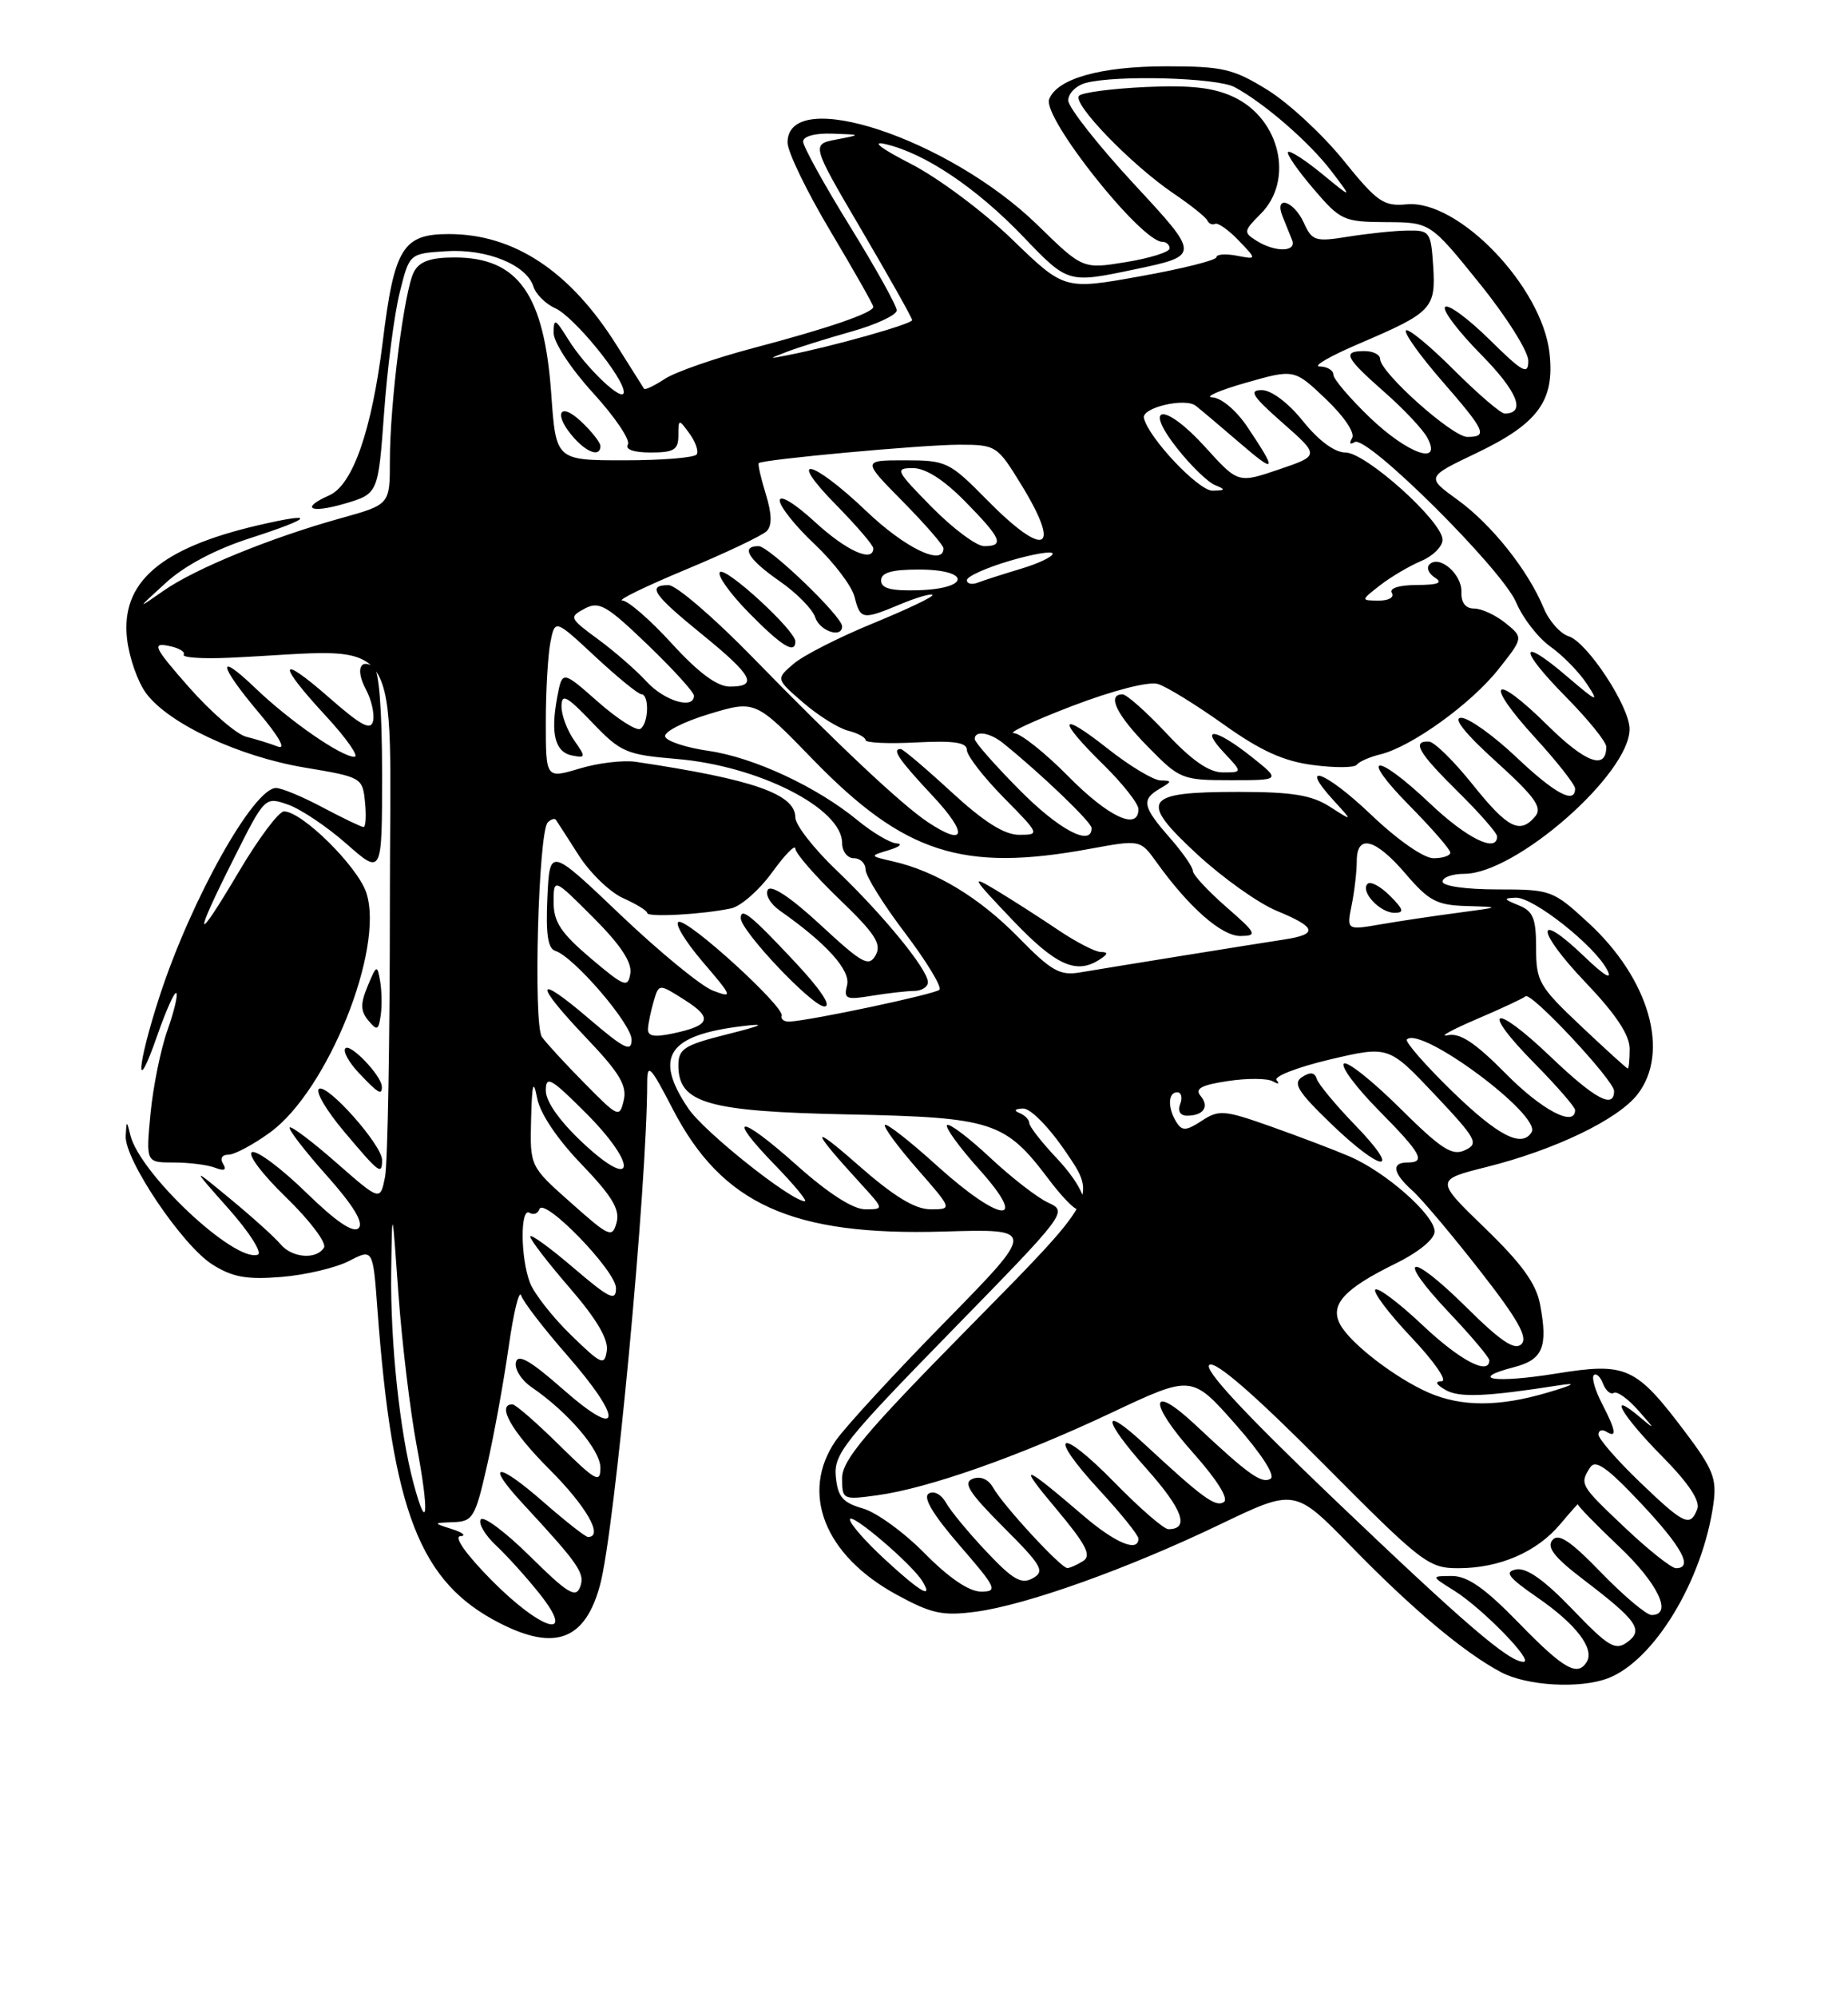 <?xml version="1.0" encoding="UTF-8" standalone="no"?>
<!DOCTYPE svg PUBLIC "-//W3C//DTD SVG 1.1//EN" "http://www.w3.org/Graphics/SVG/1.1/DTD/svg11.dtd" >
<svg xmlns="http://www.w3.org/2000/svg" xmlns:xlink="http://www.w3.org/1999/xlink" version="1.1" viewBox="0 0 237 256">
 <g >
 <path fill="currentColor"
d=" M 206.21 215.11 C 212.13 212.86 218.36 202.57 219.74 192.76 C 220.19 189.52 219.71 188.30 216.10 183.52 C 209.76 175.13 208.59 174.60 199.53 176.06 C 191.72 177.32 188.19 176.79 194.14 175.24 C 197.87 174.28 198.54 172.68 197.51 167.19 C 197.01 164.52 195.16 161.97 190.44 157.41 C 184.05 151.23 184.05 151.23 190.71 149.56 C 199.43 147.37 207.45 143.51 209.98 140.30 C 214.22 134.90 211.53 125.46 203.67 118.25 C 199.15 114.09 198.89 114.00 192.02 114.00 C 188.01 114.00 185.00 113.57 185.00 113.00 C 185.00 112.45 186.26 112.00 187.79 112.00 C 194.38 112.00 208.98 99.22 208.99 93.45 C 209.00 90.58 203.57 82.32 201.19 81.56 C 200.10 81.22 198.65 79.58 197.97 77.93 C 195.97 73.09 191.30 67.23 186.95 64.08 C 182.90 61.15 182.90 61.15 189.33 58.08 C 197.27 54.29 199.41 51.36 198.72 45.25 C 197.76 36.73 187.02 25.56 180.40 26.19 C 177.44 26.47 176.62 25.90 172.28 20.53 C 169.63 17.25 165.25 13.20 162.56 11.53 C 158.15 8.81 156.82 8.50 149.57 8.50 C 141.16 8.50 135.57 10.07 134.55 12.72 C 133.66 15.05 146.33 31.00 149.08 31.00 C 149.58 31.00 150.00 31.38 150.00 31.84 C 150.00 32.30 147.49 33.09 144.43 33.59 C 138.86 34.50 138.86 34.50 133.08 28.86 C 121.69 17.75 101.00 10.92 101.00 18.27 C 101.00 19.45 103.47 24.56 106.50 29.63 C 109.52 34.70 112.00 39.06 112.00 39.33 C 112.00 40.09 106.19 42.09 96.61 44.61 C 91.73 45.90 86.63 47.67 85.28 48.55 C 83.93 49.44 82.73 50.01 82.60 49.83 C 82.48 49.65 80.91 47.15 79.10 44.28 C 73.14 34.77 65.94 30.00 57.56 30.00 C 51.66 30.00 50.56 31.79 49.09 43.77 C 47.69 55.13 45.25 62.15 42.23 63.49 C 38.44 65.16 39.77 65.86 44.25 64.54 C 48.50 63.28 48.50 63.28 49.26 52.89 C 49.67 47.18 50.57 40.25 51.26 37.50 C 52.50 32.50 52.50 32.50 57.20 32.20 C 62.42 31.86 67.53 33.93 68.42 36.75 C 68.73 37.72 69.98 38.96 71.21 39.51 C 73.58 40.56 80.00 48.41 80.00 50.25 C 80.00 51.76 75.15 47.17 72.87 43.50 C 71.21 40.83 71.01 40.74 71.00 42.67 C 71.00 43.88 73.23 47.28 76.08 50.39 C 78.87 53.45 80.87 56.41 80.52 56.97 C 80.13 57.60 81.26 58.00 83.44 58.00 C 86.44 58.00 87.00 57.65 87.00 55.81 C 87.00 53.68 87.04 53.67 88.41 55.55 C 89.19 56.61 89.61 57.82 89.35 58.24 C 89.09 58.66 84.93 59.00 80.09 59.00 C 71.30 59.00 71.30 59.00 70.70 50.55 C 69.80 37.72 66.46 33.00 58.31 33.00 C 55.22 33.00 53.80 33.50 53.09 34.84 C 51.85 37.15 50.00 51.65 50.00 59.06 C 50.00 64.67 50.00 64.67 43.75 66.41 C 34.77 68.90 25.05 72.87 21.00 75.70 C 17.50 78.14 17.50 78.14 21.28 74.69 C 23.68 72.50 27.64 70.40 32.07 68.98 C 40.27 66.34 40.71 65.55 32.96 67.36 C 20.52 70.28 15.49 74.66 16.29 81.86 C 16.56 84.26 17.66 87.41 18.74 88.86 C 21.62 92.75 30.61 96.96 39.07 98.38 C 46.39 99.60 46.50 99.67 46.81 102.81 C 46.99 104.57 46.90 106.00 46.62 106.00 C 46.34 106.00 43.99 104.87 41.40 103.50 C 38.82 102.12 36.12 101.00 35.40 101.00 C 32.52 101.00 24.52 115.29 20.50 127.59 C 17.53 136.69 17.26 141.08 20.18 132.69 C 21.30 129.49 22.39 127.06 22.61 127.28 C 22.84 127.51 22.32 129.67 21.46 132.09 C 20.60 134.52 19.63 139.31 19.30 142.75 C 18.71 149.00 18.71 149.00 22.27 149.00 C 24.23 149.00 26.62 149.30 27.58 149.67 C 28.77 150.13 29.10 149.97 28.61 149.17 C 28.18 148.49 28.47 148.00 29.29 148.00 C 30.07 148.00 32.47 146.72 34.63 145.15 C 42.01 139.80 49.34 121.58 46.98 114.43 C 45.86 111.04 38.73 104.00 36.42 104.00 C 35.75 104.00 33.14 107.49 30.62 111.75 C 24.96 121.30 24.69 120.56 29.99 110.03 C 33.97 102.10 33.98 102.10 36.94 103.13 C 38.57 103.70 41.95 105.96 44.45 108.17 C 49.00 112.17 49.00 112.17 49.00 99.14 C 49.00 91.00 48.60 85.87 47.93 85.46 C 46.13 84.34 45.60 85.88 46.93 88.37 C 47.63 89.67 48.04 91.48 47.85 92.39 C 47.58 93.69 46.35 93.04 42.25 89.45 C 35.68 83.69 35.45 84.92 41.81 91.79 C 44.46 94.66 46.09 97.00 45.45 97.00 C 43.76 97.00 37.11 92.39 32.75 88.20 C 27.72 83.37 27.99 85.17 33.22 91.38 C 35.77 94.40 36.73 96.11 35.63 95.69 C 34.63 95.30 32.80 94.74 31.57 94.43 C 30.34 94.12 27.04 91.26 24.24 88.09 C 19.79 83.04 19.46 82.36 21.56 82.77 C 22.89 83.02 23.79 83.53 23.56 83.91 C 23.33 84.28 25.92 84.46 29.32 84.31 C 52.32 83.27 50.00 79.76 50.00 115.59 C 50.00 133.28 49.72 149.15 49.38 150.85 C 48.76 153.95 48.76 153.95 43.15 149.04 C 40.07 146.33 37.37 144.30 37.15 144.51 C 36.94 144.73 39.06 147.49 41.88 150.65 C 45.33 154.52 46.67 156.73 45.99 157.41 C 45.31 158.09 43.10 156.59 39.24 152.83 C 36.08 149.75 32.97 147.43 32.33 147.67 C 31.68 147.92 33.62 150.50 36.69 153.47 C 39.73 156.42 41.92 159.32 41.55 159.91 C 40.58 161.49 37.45 161.24 35.97 159.47 C 35.28 158.63 32.41 156.04 29.60 153.72 C 24.50 149.51 24.50 149.51 29.35 154.97 C 32.02 157.98 33.68 160.61 33.05 160.82 C 30.06 161.81 17.94 150.44 16.72 145.50 C 16.25 143.58 16.23 143.58 16.12 145.59 C 15.95 148.62 23.39 159.65 27.23 162.07 C 29.83 163.71 31.64 164.03 36.09 163.67 C 39.16 163.42 43.06 162.50 44.75 161.63 C 47.83 160.04 47.83 160.04 48.40 167.77 C 50.33 193.81 53.83 202.81 64.09 208.04 C 71.20 211.68 75.06 210.20 76.96 203.13 C 78.84 196.18 83.00 151.77 83.00 138.76 C 83.00 136.20 83.42 136.63 86.26 142.12 C 92.60 154.37 101.58 158.43 121.06 157.85 C 132.90 157.50 132.90 157.50 121.13 169.50 C 114.65 176.10 108.38 182.92 107.18 184.65 C 102.57 191.34 105.74 199.36 114.98 204.39 C 119.47 206.84 120.88 207.14 125.13 206.58 C 131.62 205.72 144.63 201.07 156.48 195.38 C 166.05 190.79 166.05 190.79 173.28 198.20 C 181.10 206.23 187.77 211.82 192.50 214.33 C 195.83 216.09 202.61 216.48 206.21 215.11 Z  M 49.00 148.68 C 49.00 146.77 42.00 138.88 40.91 139.56 C 40.40 139.87 41.86 142.35 44.15 145.06 C 48.66 150.41 49.00 150.67 49.00 148.68 Z  M 48.97 139.25 C 48.90 137.85 44.95 133.71 44.30 134.36 C 43.95 134.72 44.71 136.13 46.00 137.50 C 48.49 140.15 49.02 140.46 48.97 139.25 Z  M 48.75 125.75 C 48.38 123.62 48.29 123.65 47.16 126.37 C 46.21 128.64 46.22 129.57 47.23 130.79 C 48.35 132.14 48.54 132.07 48.82 130.17 C 49.00 128.97 48.96 126.99 48.75 125.75 Z  M 77.00 57.17 C 77.00 56.72 75.88 55.29 74.50 54.00 C 71.66 51.34 70.95 53.18 73.65 56.17 C 75.39 58.09 77.00 58.57 77.00 57.17 Z  M 194.76 208.00 C 190.45 203.57 188.22 202.00 186.21 202.00 C 183.50 202.01 183.50 202.01 186.50 203.88 C 190.11 206.14 196.80 213.00 195.39 213.00 C 193.49 213.00 187.86 208.17 170.90 191.97 C 159.46 181.03 154.28 175.45 155.11 174.93 C 155.92 174.43 160.95 178.80 169.67 187.58 C 182.39 200.38 183.19 201.00 187.03 201.00 C 192.30 201.00 197.08 198.94 200.08 195.37 C 201.41 193.79 202.44 192.64 202.36 192.80 C 202.29 192.97 204.65 195.40 207.61 198.20 C 212.64 202.95 214.57 207.00 211.81 207.00 C 211.15 207.00 208.25 204.56 205.36 201.58 C 201.40 197.49 199.86 196.46 199.09 197.40 C 198.33 198.31 199.34 199.61 202.94 202.36 C 209.99 207.73 210.83 208.92 208.68 210.49 C 207.16 211.60 206.27 211.07 201.66 206.27 C 198.05 202.51 195.77 200.90 194.44 201.16 C 192.88 201.47 193.42 202.17 197.24 204.81 C 202.15 208.20 204.53 211.33 203.49 213.02 C 202.30 214.94 200.52 213.92 194.76 208.00 Z  M 63.00 202.50 C 59.78 199.24 58.17 196.96 59.03 196.90 C 59.84 196.85 59.38 196.44 58.00 196.00 C 55.50 195.20 55.50 195.20 58.17 195.10 C 60.64 195.01 60.96 194.48 62.46 187.85 C 63.36 183.93 64.60 177.09 65.23 172.66 C 65.86 168.23 66.58 165.25 66.84 166.05 C 67.10 166.85 69.71 170.25 72.65 173.61 C 80.02 182.04 79.78 184.73 72.25 178.11 C 68.01 174.38 66.41 173.46 66.16 174.62 C 65.97 175.48 66.87 176.91 68.16 177.79 C 72.86 181.01 77.00 185.85 77.00 188.12 C 77.00 190.17 76.41 189.84 71.72 185.22 C 68.81 182.35 66.11 180.00 65.72 180.00 C 63.63 180.00 65.62 183.49 70.50 188.37 C 75.22 193.09 77.45 197.00 75.41 197.00 C 75.09 197.00 72.52 194.99 69.71 192.53 C 63.71 187.28 62.13 187.42 67.09 192.77 C 74.29 200.55 75.06 201.67 74.39 203.43 C 73.84 204.87 72.76 204.21 67.98 199.48 C 64.82 196.36 61.98 194.23 61.65 194.76 C 61.33 195.28 62.22 196.79 63.63 198.10 C 65.04 199.42 67.54 202.19 69.18 204.25 C 74.04 210.36 69.49 209.07 63.00 202.50 Z  M 113.48 199.87 C 111.01 197.60 109.00 195.30 109.00 194.76 C 109.00 193.69 116.97 200.48 118.30 202.68 C 119.74 205.06 118.03 204.07 113.48 199.87 Z  M 118.61 199.12 C 115.97 196.43 112.39 193.83 110.65 193.34 C 108.08 192.60 107.44 191.86 107.19 189.27 C 106.91 186.39 108.24 184.71 121.93 170.70 C 136.80 155.49 136.94 155.30 134.45 154.16 C 133.06 153.53 129.68 150.91 126.95 148.35 C 124.21 145.79 121.74 143.93 121.46 144.21 C 121.18 144.49 123.02 147.03 125.56 149.86 C 132.12 157.15 128.35 156.81 120.13 149.38 C 116.71 146.28 113.72 143.95 113.49 144.18 C 113.25 144.41 115.11 146.94 117.61 149.80 C 122.16 155.00 122.16 155.00 119.33 155.00 C 117.32 154.99 114.62 153.34 110.00 149.28 C 103.80 143.83 103.94 144.68 110.42 151.75 C 113.39 155.00 113.39 155.00 110.95 155.00 C 109.39 154.99 106.20 152.94 102.20 149.37 C 94.78 142.75 92.99 142.74 99.43 149.37 C 101.90 151.92 103.60 153.98 103.21 153.97 C 101.36 153.88 90.28 145.06 88.27 142.07 C 83.79 135.43 85.64 132.66 95.31 131.51 C 98.36 131.14 97.80 131.43 93.25 132.57 C 87.75 133.95 87.00 134.43 87.00 136.55 C 87.00 141.40 90.71 142.47 108.85 142.84 C 127.31 143.22 128.91 143.74 134.49 151.15 C 136.08 153.27 137.75 155.00 138.19 155.00 C 140.04 155.00 138.77 151.90 135.50 148.43 C 133.57 146.39 132.00 144.37 132.00 143.94 C 132.00 143.52 131.44 142.94 130.75 142.66 C 129.97 142.35 130.14 142.13 131.18 142.08 C 132.14 142.03 134.50 144.42 136.76 147.75 C 140.67 153.50 140.67 153.50 124.33 170.07 C 111.00 183.59 108.00 187.15 108.00 189.45 C 108.00 192.22 108.08 192.26 112.53 191.65 C 119.08 190.75 130.71 186.66 142.53 181.08 C 152.84 176.22 152.84 176.22 158.43 182.54 C 161.79 186.35 163.59 189.14 162.95 189.53 C 161.82 190.23 160.09 189.00 153.37 182.69 C 147.41 177.10 147.18 179.69 153.06 186.27 C 156.13 189.73 157.62 192.12 156.94 192.53 C 155.87 193.20 154.22 191.99 146.77 185.09 C 141.15 179.89 141.35 181.87 147.08 188.30 C 151.69 193.48 152.60 196.00 149.84 196.00 C 149.26 196.00 146.16 193.31 142.94 190.02 C 135.78 182.70 134.14 183.58 141.04 191.04 C 143.77 194.00 146.00 196.77 146.00 197.21 C 146.00 199.02 143.01 197.77 138.89 194.23 C 131.11 187.56 130.40 187.38 135.41 193.34 C 139.29 197.97 140.02 199.37 138.91 200.08 C 138.13 200.57 137.22 200.98 136.88 200.98 C 136.07 201.00 128.61 192.92 127.35 190.65 C 126.75 189.59 125.74 189.16 124.75 189.54 C 123.46 190.04 124.27 191.31 128.68 195.73 C 133.63 200.67 134.04 201.40 132.45 202.29 C 130.99 203.10 129.90 202.48 126.52 198.89 C 124.24 196.48 121.90 193.65 121.32 192.61 C 120.72 191.53 119.76 191.03 119.10 191.44 C 118.33 191.92 119.66 194.14 123.07 198.08 C 127.81 203.55 128.02 204.00 125.81 204.00 C 124.28 204.00 121.70 202.25 118.61 199.12 Z  M 208.44 195.85 C 202.63 190.36 202.56 190.24 203.92 188.10 C 204.60 187.02 206.07 188.04 210.37 192.60 C 215.71 198.27 217.20 201.00 214.94 201.00 C 214.36 201.00 211.43 198.68 208.44 195.85 Z  M 210.25 189.91 C 207.36 187.13 205.00 184.41 205.00 183.87 C 205.00 183.33 205.45 183.16 206.00 183.50 C 207.40 184.37 207.25 183.38 205.43 179.86 C 204.56 178.18 204.10 176.57 204.40 176.26 C 204.71 175.96 205.24 176.45 205.58 177.35 C 205.93 178.25 206.55 178.78 206.96 178.53 C 207.37 178.27 208.79 179.28 210.10 180.77 C 212.31 183.27 212.33 183.34 210.25 181.59 C 206.05 178.05 207.97 181.41 213.14 186.64 C 216.55 190.09 218.07 192.37 217.67 193.42 C 216.76 195.79 215.98 195.41 210.25 189.91 Z  M 53.05 190.18 C 51.27 183.59 50.05 172.06 50.17 163.00 C 50.29 154.50 50.29 154.50 51.10 165.88 C 51.55 172.14 52.61 180.89 53.44 185.32 C 55.07 193.94 54.83 196.81 53.05 190.18 Z  M 183.24 178.51 C 178.97 176.65 173.17 172.19 171.87 169.76 C 170.52 167.23 172.36 165.20 178.94 161.97 C 181.92 160.51 183.98 158.83 183.98 157.85 C 184.00 155.75 177.72 150.21 173.07 148.22 C 171.11 147.38 166.58 145.66 163.00 144.39 C 157.01 142.27 156.32 142.21 154.13 143.65 C 152.15 144.95 151.60 144.98 150.89 143.86 C 149.73 142.03 149.78 140.00 150.97 140.00 C 151.50 140.00 151.68 140.68 151.36 141.50 C 151.01 142.41 151.36 143.00 152.23 143.00 C 154.34 143.00 155.13 141.86 153.97 140.46 C 153.20 139.54 154.06 139.07 157.47 138.56 C 159.96 138.18 162.56 138.20 163.25 138.60 C 163.94 139.00 164.15 138.93 163.72 138.46 C 163.29 137.99 166.34 136.80 170.50 135.81 C 178.08 134.03 178.08 134.03 183.97 140.26 C 189.37 145.99 189.70 146.58 187.88 147.42 C 186.23 148.20 184.85 147.30 179.48 141.98 C 175.95 138.48 172.73 135.94 172.34 136.33 C 171.94 136.73 173.95 139.41 176.81 142.31 C 182.30 147.86 182.92 149.00 180.50 149.00 C 178.40 149.00 178.63 150.36 181.13 152.60 C 182.30 153.64 186.18 158.24 189.76 162.82 C 194.64 169.06 195.98 171.42 195.12 172.28 C 194.27 173.13 192.49 171.95 188.02 167.52 C 180.64 160.22 178.87 160.87 185.89 168.29 C 188.70 171.26 191.00 173.99 191.00 174.35 C 191.00 176.36 187.21 174.36 182.43 169.84 C 179.43 167.01 176.71 164.96 176.38 165.29 C 176.05 165.62 178.14 168.39 181.03 171.44 C 183.93 174.50 185.66 177.01 184.90 177.03 C 183.98 177.05 184.15 177.44 185.38 178.15 C 187.13 179.17 190.62 179.02 200.00 177.55 C 202.33 177.19 201.83 177.50 198.50 178.48 C 192.26 180.33 187.45 180.33 183.24 178.51 Z  M 173.83 144.25 C 171.30 141.64 169.07 138.95 168.87 138.28 C 168.61 137.44 168.03 137.37 167.00 138.04 C 165.77 138.84 166.43 139.91 170.68 144.01 C 177.27 150.37 179.95 150.57 173.83 144.25 Z  M 73.21 171.10 C 70.85 168.80 68.49 165.79 67.96 164.40 C 66.74 161.18 66.71 154.70 67.91 155.45 C 68.42 155.76 68.98 155.55 69.17 154.99 C 69.72 153.33 79.00 162.88 79.00 165.11 C 79.00 166.85 78.17 166.45 73.50 162.46 C 70.47 159.87 68.00 158.09 68.00 158.49 C 68.00 158.90 70.28 161.86 73.07 165.08 C 76.48 169.02 78.04 171.65 77.82 173.11 C 77.53 175.09 77.15 174.93 73.21 171.10 Z  M 73.23 154.17 C 67.96 149.50 67.96 149.50 68.11 143.50 C 68.23 138.87 68.40 138.24 68.88 140.73 C 69.26 142.71 71.46 146.00 74.58 149.23 C 78.47 153.28 79.52 155.01 79.08 156.67 C 78.53 158.72 78.18 158.57 73.23 154.17 Z  M 74.75 146.49 C 71.79 143.72 70.00 141.20 70.00 139.79 C 70.00 137.81 70.63 138.16 75.10 142.62 C 81.85 149.38 81.54 152.84 74.75 146.49 Z  M 186.21 139.85 C 182.76 136.49 180.16 133.51 180.43 133.23 C 182.22 131.45 197.75 142.98 196.42 145.12 C 195.16 147.16 192.12 145.59 186.21 139.85 Z  M 74.97 138.85 C 72.51 136.36 70.05 133.69 69.50 132.91 C 68.37 131.32 69.04 106.61 70.25 105.41 C 70.66 105.00 71.13 104.85 71.29 105.08 C 71.45 105.31 72.78 107.36 74.23 109.64 C 75.69 111.92 78.26 114.39 79.94 115.13 C 81.62 115.88 83.00 116.73 83.00 117.02 C 83.00 117.60 90.09 117.21 93.76 116.43 C 95.00 116.17 97.36 114.10 99.01 111.83 C 100.65 109.56 102.00 108.18 102.00 108.77 C 102.00 109.35 104.54 112.27 107.64 115.25 C 112.24 119.67 113.10 121.00 112.30 122.43 C 111.43 123.98 110.61 123.53 105.24 118.56 C 101.43 115.03 98.90 113.35 98.47 114.05 C 98.09 114.66 98.80 115.87 100.04 116.74 C 106.01 120.92 109.13 124.39 108.63 126.29 C 108.18 128.04 108.51 128.18 111.81 127.63 C 113.84 127.30 116.29 127.02 117.25 127.01 C 118.21 127.00 119.00 126.50 119.00 125.89 C 119.00 124.27 113.26 117.25 107.25 111.52 C 104.36 108.76 102.00 105.73 102.00 104.78 C 102.00 101.78 96.60 99.89 81.57 97.65 C 79.95 97.40 76.69 97.79 74.32 98.51 C 70.00 99.80 70.00 99.80 70.00 92.53 C 70.00 88.52 70.27 83.92 70.59 82.31 C 71.18 79.36 71.18 79.36 76.34 84.16 C 79.18 86.80 81.84 88.97 82.25 88.98 C 83.30 89.01 83.19 92.76 82.12 93.42 C 81.64 93.72 79.19 92.16 76.67 89.94 C 72.11 85.92 72.11 85.92 71.46 89.36 C 70.58 94.07 71.18 96.41 73.39 96.84 C 75.14 97.17 75.15 97.06 73.62 94.87 C 72.73 93.60 72.00 91.64 72.01 90.53 C 72.02 88.84 72.68 89.19 75.94 92.60 C 79.62 96.44 80.30 96.73 86.80 97.28 C 97.28 98.16 108.00 103.60 108.00 108.05 C 108.00 109.12 108.67 110.00 109.50 110.00 C 110.33 110.00 111.00 110.65 111.00 111.45 C 111.00 112.24 113.27 115.90 116.05 119.56 C 118.83 123.23 120.82 126.51 120.48 126.86 C 119.90 127.43 104.03 130.80 101.25 130.94 C 100.56 130.97 100.11 130.64 100.25 130.19 C 100.61 129.02 88.23 117.75 87.03 118.16 C 86.48 118.35 87.86 120.64 90.10 123.26 C 93.97 127.78 94.03 127.96 91.43 126.97 C 89.92 126.40 84.60 122.03 79.59 117.27 C 70.50 108.61 70.50 108.61 70.20 115.04 C 69.98 119.66 70.26 121.58 71.20 121.87 C 73.57 122.60 81.00 131.24 81.00 133.26 C 81.00 134.91 80.07 134.45 75.50 130.54 C 68.53 124.59 68.41 125.93 75.28 133.13 C 79.45 137.51 80.44 139.16 79.99 141.03 C 79.46 143.31 79.29 143.23 74.97 138.85 Z  M 101.90 123.25 C 96.32 117.30 95.00 116.23 95.00 117.68 C 95.00 119.32 104.17 129.00 105.72 129.00 C 106.70 129.00 105.27 126.84 101.90 123.25 Z  M 193.12 137.62 C 189.17 133.63 187.25 132.35 185.65 132.69 C 184.47 132.94 186.13 132.02 189.34 130.64 C 192.56 129.27 195.39 127.94 195.64 127.70 C 196.30 127.03 207.00 138.47 207.00 139.84 C 207.00 142.20 204.53 140.86 198.79 135.38 C 191.44 128.37 189.75 129.16 196.81 136.31 C 199.66 139.20 202.00 141.89 202.00 142.28 C 202.00 144.53 197.74 142.30 193.12 137.62 Z  M 202.75 131.51 C 197.38 126.44 197.00 125.79 197.00 121.51 C 197.00 117.70 196.62 116.78 194.75 116.03 C 192.82 115.25 192.77 115.12 194.40 115.06 C 196.65 114.99 204.52 121.21 206.12 124.32 C 206.84 125.71 205.76 125.08 203.14 122.56 C 196.80 116.49 196.97 119.24 203.34 125.92 C 207.22 129.98 209.00 132.66 209.00 134.43 C 209.00 135.84 208.89 136.98 208.75 136.96 C 208.61 136.94 205.91 134.49 202.75 131.51 Z  M 83.10 131.83 C 83.15 131.10 83.49 129.50 83.85 128.28 C 84.50 126.07 84.50 126.07 87.81 128.17 C 91.47 130.49 91.12 131.45 86.25 132.47 C 83.85 132.98 83.03 132.81 83.10 131.83 Z  M 75.75 122.82 C 71.95 119.60 71.00 118.17 71.00 115.66 C 71.00 112.52 71.00 112.52 76.09 117.61 C 79.58 121.10 81.07 123.35 80.84 124.77 C 80.53 126.66 80.09 126.49 75.75 122.82 Z  M 130.59 120.13 C 125.63 115.06 120.00 111.65 114.50 110.40 C 111.50 109.71 111.50 109.71 114.00 108.96 C 115.38 108.54 115.82 108.15 114.98 108.10 C 114.14 108.04 111.89 106.71 109.98 105.14 C 104.75 100.84 96.67 97.08 90.86 96.24 C 88.00 95.83 85.50 95.01 85.30 94.41 C 85.11 93.82 87.62 92.52 90.90 91.53 C 96.86 89.73 96.86 89.73 104.23 97.32 C 115.95 109.39 123.44 111.81 139.75 108.80 C 146.24 107.61 146.24 107.61 148.35 110.55 C 152.50 116.33 156.69 120.00 159.10 119.97 C 161.31 119.94 161.16 119.64 157.23 116.22 C 154.89 114.17 152.98 112.11 152.98 111.63 C 152.99 111.15 151.65 109.23 150.00 107.35 C 146.53 103.40 146.35 102.48 148.75 101.08 C 150.32 100.16 150.33 100.06 148.84 100.03 C 147.93 100.01 144.89 98.19 142.09 95.98 C 135.79 91.00 135.47 92.09 141.50 98.00 C 143.97 100.43 146.00 103.00 146.00 103.71 C 146.00 106.52 142.16 104.73 137.00 99.50 C 134.01 96.47 130.88 93.99 130.03 93.97 C 129.19 93.95 132.55 92.39 137.50 90.49 C 142.80 88.47 147.32 87.31 148.50 87.67 C 149.60 88.00 153.38 90.33 156.91 92.84 C 161.68 96.24 164.61 97.57 168.41 98.06 C 171.21 98.43 173.72 98.41 174.00 98.02 C 174.28 97.63 175.63 97.03 177.02 96.69 C 181.01 95.72 188.67 90.21 192.17 85.78 C 195.38 81.73 195.38 81.73 193.08 79.86 C 191.81 78.84 190.01 78.00 189.06 78.00 C 187.95 78.00 187.37 77.25 187.42 75.88 C 187.51 73.60 184.59 71.08 183.33 72.34 C 182.90 72.76 183.22 73.53 184.03 74.04 C 185.09 74.71 184.43 74.97 181.69 74.98 C 179.41 74.99 178.13 75.40 178.50 76.00 C 178.84 76.56 178.10 76.99 176.81 76.98 C 174.50 76.96 174.50 76.96 177.00 75.01 C 178.38 73.94 180.74 72.55 182.25 71.91 C 183.76 71.28 185.00 70.05 185.00 69.18 C 185.00 66.84 175.16 58.00 172.55 58.00 C 171.17 58.00 169.13 56.50 167.12 54.00 C 165.22 51.63 163.05 50.00 161.81 50.00 C 160.11 50.00 160.61 50.79 164.49 54.20 C 169.25 58.39 169.25 58.39 164.02 60.17 C 158.78 61.95 158.78 61.95 154.59 57.33 C 149.39 51.58 146.43 51.74 151.01 57.52 C 152.74 59.71 154.91 61.81 155.83 62.18 C 157.23 62.75 157.18 62.86 155.50 62.89 C 153.71 62.92 147.26 56.09 146.70 53.57 C 146.41 52.25 151.98 50.94 153.35 52.01 C 153.98 52.50 156.48 54.61 158.91 56.70 C 163.68 60.81 163.85 60.51 160.00 54.76 C 158.58 52.63 156.64 50.99 155.50 50.94 C 154.40 50.90 156.31 50.05 159.74 49.07 C 165.98 47.29 165.98 47.29 170.04 51.15 C 172.39 53.39 173.81 55.50 173.40 56.16 C 172.99 56.83 173.13 57.04 173.74 56.66 C 175.28 55.71 192.68 73.00 194.45 77.23 C 195.28 79.21 197.26 81.76 198.85 82.89 C 200.44 84.02 202.55 86.18 203.54 87.70 C 205.13 90.13 204.85 90.02 201.00 86.73 C 194.79 81.42 194.67 83.09 200.81 89.31 C 203.66 92.20 206.00 95.08 206.00 95.72 C 206.00 98.76 203.34 97.78 198.43 92.93 C 191.43 86.02 190.22 87.27 196.87 94.55 C 199.69 97.63 202.00 100.57 202.00 101.08 C 202.00 103.13 199.42 101.74 194.41 97.00 C 191.50 94.25 188.34 92.00 187.39 92.00 C 186.28 92.00 187.88 94.01 191.86 97.61 C 196.82 102.10 197.83 103.50 196.91 104.61 C 194.94 106.98 193.38 106.19 188.86 100.55 C 186.46 97.55 183.94 95.07 183.25 95.05 C 181.02 94.96 181.91 96.48 187.00 101.50 C 189.75 104.21 192.00 106.78 192.00 107.21 C 192.00 109.37 188.14 107.48 183.41 103.00 C 176.36 96.33 174.16 96.57 180.78 103.28 C 183.65 106.19 186.00 108.89 186.00 109.28 C 186.00 109.68 185.03 110.00 183.84 110.00 C 182.58 110.00 179.22 107.65 175.79 104.38 C 169.98 98.84 166.37 97.51 171.08 102.65 C 173.50 105.29 173.50 105.29 170.55 103.40 C 168.23 101.91 165.72 101.50 158.85 101.50 C 146.65 101.50 145.98 102.51 153.55 109.51 C 156.82 112.53 161.41 115.79 163.75 116.75 C 168.84 118.85 169.09 119.74 164.75 120.41 C 160.89 121.00 142.78 123.92 138.50 124.64 C 135.92 125.08 134.82 124.45 130.59 120.13 Z  M 141.00 123.00 C 142.11 122.29 142.15 122.03 141.18 122.02 C 140.45 122.01 137.98 120.73 135.68 119.18 C 133.38 117.63 129.84 115.36 127.82 114.14 C 124.41 112.09 124.57 112.38 129.82 117.89 C 135.39 123.74 138.01 124.93 141.00 123.00 Z  M 160.50 97.00 C 155.92 93.36 153.76 93.05 157.00 96.50 C 159.35 99.00 159.35 99.00 156.81 99.00 C 155.06 99.00 152.83 97.46 149.60 94.00 C 147.02 91.25 144.49 89.00 143.96 89.00 C 141.92 89.00 143.17 91.60 147.21 95.71 C 151.30 99.88 151.59 100.00 157.85 100.00 C 164.28 100.00 164.28 100.00 160.50 97.00 Z  M 173.35 115.99 C 173.71 114.21 174.00 111.68 174.00 110.38 C 174.00 106.84 176.38 107.46 180.27 112.00 C 183.24 115.48 184.27 116.02 188.10 116.13 C 192.50 116.26 192.50 116.26 187.00 116.99 C 183.97 117.39 179.52 118.05 177.10 118.47 C 172.70 119.23 172.70 119.23 173.35 115.99 Z  M 178.25 114.81 C 177.04 113.60 175.75 112.91 175.39 113.28 C 174.41 114.25 176.97 117.00 178.84 117.00 C 180.13 117.00 180.01 116.57 178.25 114.81 Z  M 118.97 105.36 C 115.61 103.12 107.35 95.36 96.52 84.25 C 91.56 79.16 86.71 75.00 85.75 75.00 C 82.93 75.00 83.75 76.21 90.06 81.33 C 96.53 86.59 97.28 88.00 93.60 88.00 C 91.97 88.00 89.59 86.24 86.17 82.50 C 83.41 79.47 80.55 76.99 79.82 76.97 C 79.10 76.95 82.73 75.18 87.89 73.03 C 93.06 70.88 97.75 68.65 98.32 68.08 C 99.03 67.37 99.00 65.89 98.21 63.33 C 97.58 61.28 97.17 59.49 97.31 59.36 C 97.78 58.89 118.32 57.00 123.02 57.00 C 127.72 57.00 127.90 57.12 130.91 62.02 C 136.25 70.69 134.06 71.68 126.50 64.00 C 121.77 59.20 121.35 59.00 116.07 59.00 C 110.57 59.00 110.57 59.00 115.78 64.28 C 118.65 67.19 121.00 69.89 121.00 70.28 C 121.00 72.63 116.06 70.25 111.09 65.50 C 104.01 58.76 100.74 58.14 107.29 64.78 C 109.88 67.42 112.00 69.89 112.00 70.28 C 112.00 72.17 108.51 70.59 104.48 66.87 C 101.93 64.53 100.00 63.35 100.00 64.15 C 100.00 64.92 102.02 67.45 104.48 69.76 C 106.94 72.08 109.24 75.11 109.59 76.49 C 110.33 79.44 110.60 79.48 115.49 77.44 C 117.54 76.58 119.38 76.05 119.59 76.25 C 119.79 76.46 116.38 78.08 112.02 79.87 C 107.65 81.66 103.05 83.99 101.79 85.07 C 99.50 87.02 99.50 87.02 103.00 90.05 C 104.92 91.71 107.51 93.33 108.75 93.65 C 109.99 93.96 111.00 94.51 111.00 94.86 C 111.00 95.21 113.92 95.35 117.50 95.16 C 122.34 94.91 124.00 95.16 124.00 96.13 C 124.00 96.85 126.12 99.58 128.71 102.22 C 133.36 106.93 133.39 107.00 130.70 107.00 C 128.80 107.00 126.19 105.35 122.00 101.50 C 118.71 98.47 115.79 96.00 115.51 96.00 C 114.33 96.00 115.26 97.36 119.64 102.04 C 124.20 106.92 123.86 108.61 118.97 105.36 Z  M 102.00 82.21 C 102.00 80.80 93.07 72.60 92.33 73.33 C 91.94 73.72 93.60 76.06 96.02 78.52 C 100.24 82.82 102.00 83.91 102.00 82.21 Z  M 108.00 80.28 C 108.00 79.01 98.62 70.00 97.29 70.00 C 94.94 70.00 95.95 71.69 99.97 74.48 C 102.15 75.99 104.21 78.08 104.54 79.11 C 105.10 80.88 108.00 81.86 108.00 80.28 Z  M 130.72 101.22 C 127.57 98.04 125.00 95.12 125.00 94.72 C 125.00 93.59 126.93 93.87 128.64 95.25 C 133.49 99.15 140.00 105.39 140.00 106.14 C 140.00 108.58 135.80 106.36 130.72 101.22 Z  M 82.92 87.36 C 81.59 85.91 78.79 83.47 76.69 81.93 C 73.02 79.24 72.96 79.09 74.98 78.01 C 76.83 77.02 77.78 77.57 83.04 82.62 C 86.32 85.77 89.00 88.72 89.00 89.17 C 89.00 90.98 85.21 89.85 82.92 87.36 Z  M 113.00 74.40 C 113.00 73.39 114.36 73.00 117.83 73.00 C 124.48 73.00 124.48 75.44 117.83 75.65 C 114.28 75.76 113.00 75.43 113.00 74.40 Z  M 124.00 74.36 C 124.00 73.89 126.48 72.77 129.50 71.88 C 132.53 70.99 135.00 70.58 135.00 70.97 C 135.00 71.36 133.15 72.24 130.90 72.91 C 128.64 73.59 126.16 74.38 125.40 74.68 C 124.63 74.97 124.00 74.83 124.00 74.36 Z  M 119.50 65.00 C 114.88 60.31 114.73 60.00 117.08 60.00 C 118.71 60.00 121.05 61.50 123.79 64.29 C 128.45 69.03 128.86 70.00 126.21 70.00 C 125.23 70.00 122.21 67.75 119.50 65.00 Z  M 175.68 53.52 C 173.11 51.05 171.00 48.58 171.00 48.02 C 171.00 47.46 170.21 46.99 169.25 46.97 C 168.29 46.96 170.57 45.64 174.32 44.04 C 183.66 40.05 184.15 39.54 183.80 34.09 C 183.51 29.71 183.36 29.50 180.50 29.55 C 178.85 29.57 175.44 29.93 172.93 30.33 C 168.67 31.02 168.27 30.89 167.20 28.53 C 165.90 25.69 163.36 24.95 164.49 27.75 C 164.88 28.71 165.42 30.06 165.70 30.75 C 166.34 32.31 163.59 32.38 161.16 30.87 C 159.45 29.80 159.48 29.61 161.68 27.41 C 165.98 23.11 164.19 15.27 158.25 12.45 C 155.68 11.23 152.73 10.89 146.97 11.15 C 142.67 11.35 138.81 11.85 138.39 12.27 C 137.44 13.22 145.06 21.10 150.48 24.78 C 152.69 26.27 154.65 27.84 154.84 28.26 C 155.02 28.67 155.47 28.87 155.84 28.69 C 156.20 28.52 157.56 29.47 158.85 30.82 C 161.20 33.27 161.20 33.27 158.60 32.77 C 157.17 32.50 156.00 32.59 156.00 32.97 C 156.00 33.35 151.61 34.45 146.25 35.41 C 136.50 37.16 136.50 37.16 129.81 30.69 C 126.13 27.13 120.28 22.77 116.81 21.00 C 112.99 19.04 111.68 18.04 113.50 18.46 C 118.57 19.61 125.23 24.07 131.23 30.34 C 136.96 36.32 136.96 36.32 145.45 34.54 C 153.94 32.76 153.94 32.76 145.47 23.63 C 140.82 18.61 137.00 13.76 137.00 12.87 C 137.00 11.97 138.01 10.96 139.25 10.63 C 143.14 9.59 156.03 9.95 158.32 11.16 C 162.10 13.18 167.94 18.24 170.75 21.94 C 173.46 25.50 173.46 25.50 169.54 22.28 C 167.38 20.51 165.42 19.25 165.19 19.48 C 164.95 19.71 166.41 21.82 168.42 24.17 C 171.91 28.26 172.31 28.44 177.75 28.47 C 183.43 28.50 183.43 28.50 189.71 36.28 C 193.17 40.55 196.00 45.04 196.00 46.24 C 196.00 48.12 195.31 47.75 191.02 43.52 C 188.29 40.83 185.72 38.94 185.33 39.34 C 184.94 39.73 187.01 42.47 189.93 45.43 C 194.63 50.19 195.76 53.00 192.96 53.00 C 192.46 53.00 189.53 50.48 186.45 47.41 C 183.37 44.33 180.61 42.06 180.31 42.35 C 180.02 42.65 182.07 45.54 184.89 48.78 C 190.52 55.25 190.86 56.00 188.18 56.00 C 186.25 56.00 177.00 47.74 177.00 46.02 C 177.00 45.46 176.10 45.00 175.00 45.00 C 172.10 45.00 172.48 45.79 177.52 50.23 C 180.01 52.41 182.50 55.06 183.05 56.10 C 185.01 59.75 180.56 58.19 175.68 53.52 Z  M 101.00 45.06 C 102.38 44.53 106.09 43.37 109.25 42.48 C 112.41 41.59 115.00 40.37 115.00 39.78 C 115.00 39.19 112.30 34.34 109.00 29.00 C 105.70 23.66 103.00 18.78 103.00 18.15 C 103.00 17.47 104.52 17.05 106.75 17.13 C 110.50 17.26 110.50 17.26 107.27 17.88 C 104.04 18.50 104.04 18.50 110.50 29.50 C 114.05 35.55 116.97 40.74 116.98 41.03 C 117.00 41.52 106.72 44.42 101.00 45.53 C 98.50 46.02 98.50 46.02 101.00 45.06 Z "/>
</g>
</svg>